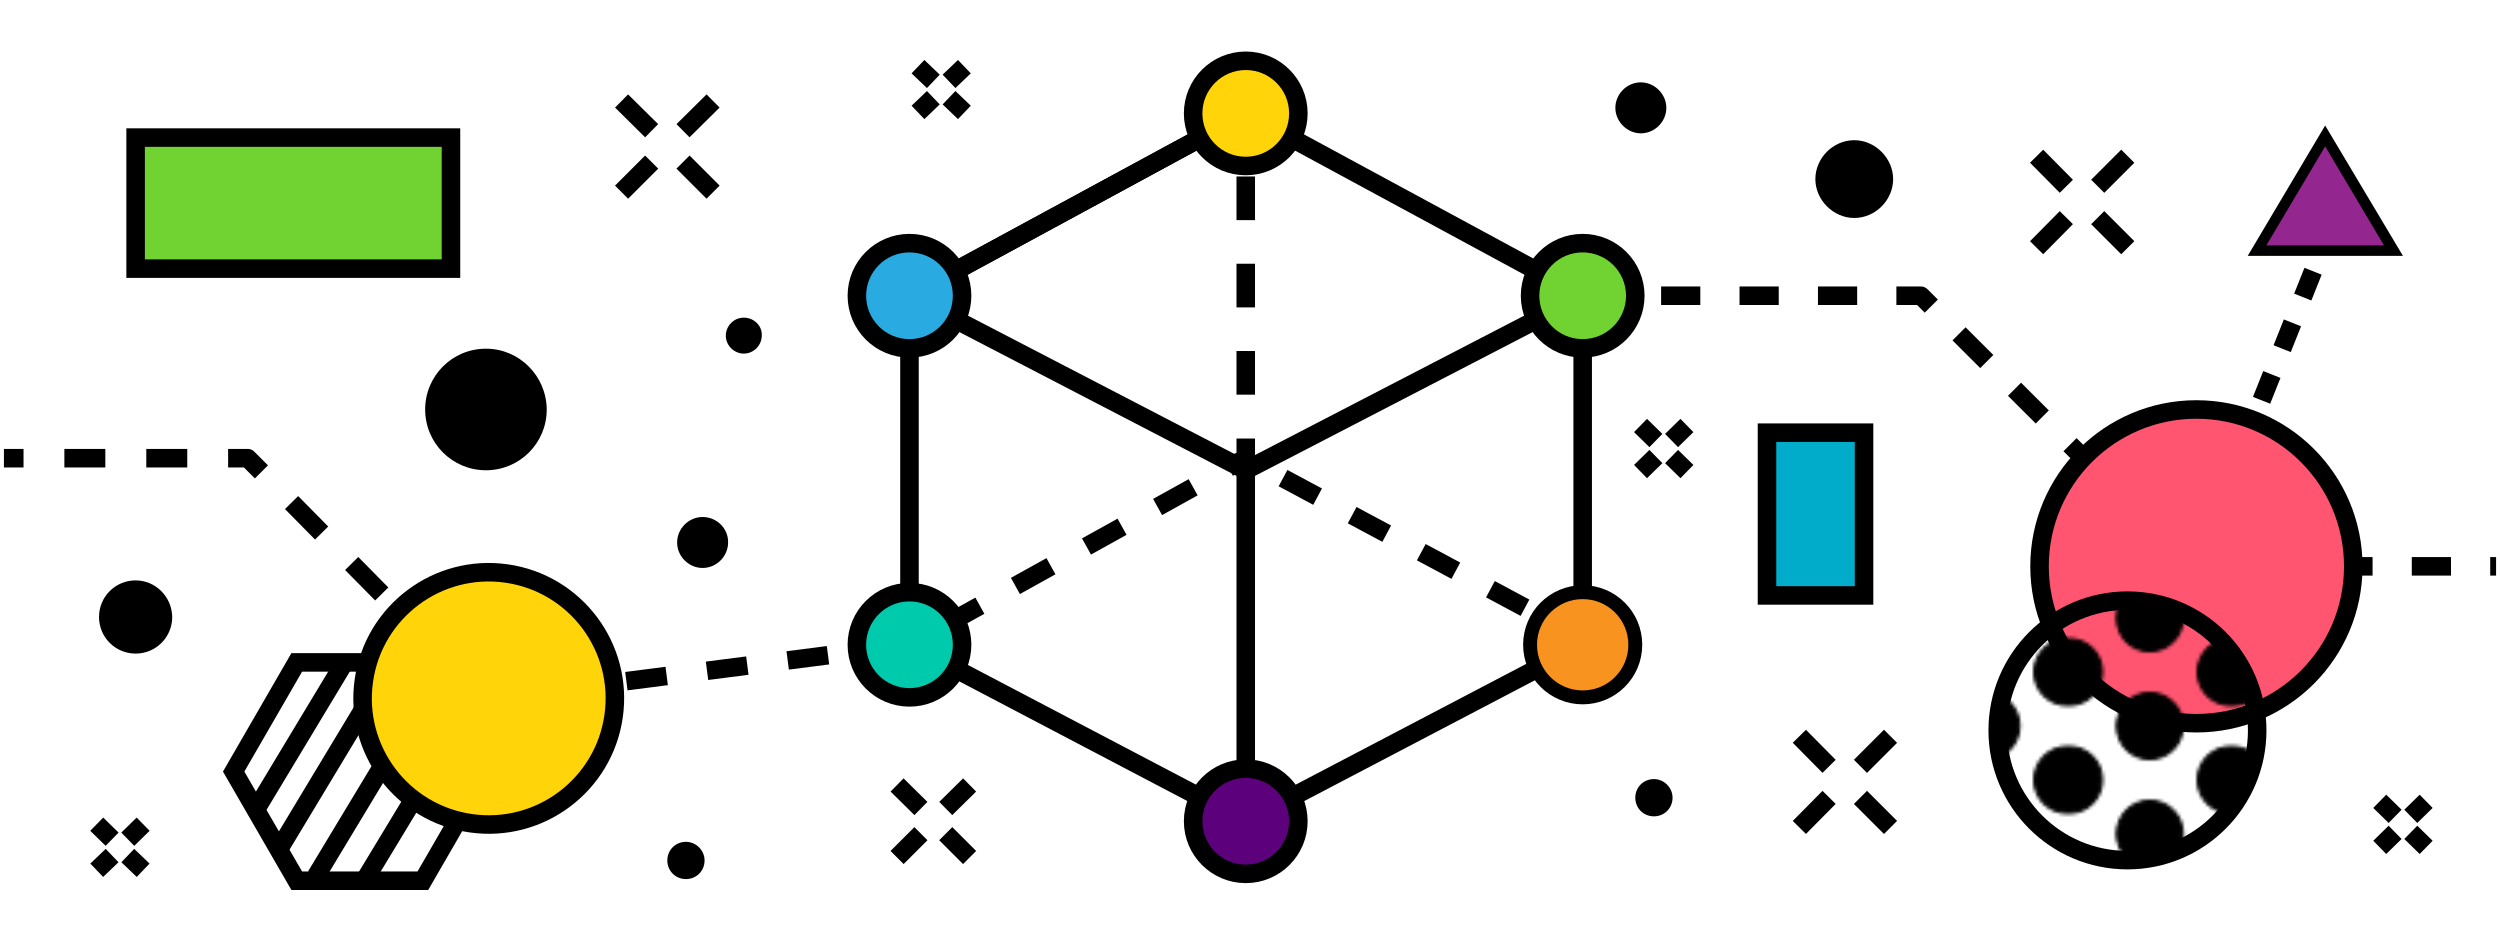 <?xml version="1.0" encoding="utf-8"?>
<!-- Generator: Adobe Illustrator 22.0.0, SVG Export Plug-In . SVG Version: 6.00 Build 0)  -->
<svg version="1.1" id="Layer_1" xmlns="http://www.w3.org/2000/svg" xmlns:xlink="http://www.w3.org/1999/xlink" x="0px" y="0px"
	 viewBox="0 0 765 285" style="enable-background:new 0 0 765 285;" xml:space="preserve">
<style type="text/css">
	.st0{fill:none;}
	.st1{fill:none;stroke:#000000;stroke-width:8.504;stroke-linecap:round;stroke-miterlimit:10;}
	.st2{fill:none;stroke:#000000;stroke-width:5.669;stroke-miterlimit:10;}
	.st3{fill:#FFFFFF;}
	.st4{fill:none;stroke:#000000;stroke-width:5.669;stroke-linejoin:round;stroke-miterlimit:10;stroke-dasharray:8.504;}
	.st5{fill:none;stroke:#000000;stroke-width:5.669;stroke-linejoin:round;}
	.st6{fill:none;stroke:#000000;stroke-width:5.669;stroke-linejoin:round;stroke-dasharray:13.354,13.354;}
	.st7{fill:none;stroke:#000000;stroke-width:5.669;stroke-linejoin:round;stroke-dasharray:12.442,12.442;}
	.st8{fill:none;stroke:#000000;stroke-width:5.669;stroke-linejoin:round;stroke-dasharray:13.095,13.095;}
	.st9{fill:none;stroke:#000000;stroke-width:5.669;stroke-linejoin:round;stroke-dasharray:12.534,12.534;}
	.st10{fill:none;stroke:#000000;stroke-width:5.669;stroke-linejoin:round;stroke-miterlimit:10;stroke-dasharray:11.999;}
	.st11{fill:none;stroke:#000000;stroke-width:5.669;stroke-linecap:round;stroke-linejoin:round;stroke-miterlimit:10;}
	.st12{fill:#29ABE2;stroke:#000000;stroke-width:5.669;stroke-miterlimit:10;}
	.st13{fill:#FFD409;stroke:#000000;stroke-width:5.669;stroke-miterlimit:10;}
	.st14{fill:#71D331;stroke:#000000;stroke-width:5.669;stroke-miterlimit:10;}
	.st15{fill:#00CAAC;stroke:#000000;stroke-width:5.669;stroke-miterlimit:10;}
	.st16{fill:#5C007C;stroke:#000000;stroke-width:5.669;stroke-miterlimit:10;}
	.st17{fill:#F7931E;stroke:#000000;stroke-width:4.252;stroke-miterlimit:10;}
	.st18{fill:#FF5570;stroke:#000000;stroke-width:5.669;stroke-miterlimit:10;}
	.st19{fill:#93278F;}
	.st20{fill:url(#SVGID_5_);stroke:#000000;stroke-width:5.669;stroke-miterlimit:10;}
	.st21{fill:#00ACCA;stroke:#000000;stroke-width:5.669;stroke-miterlimit:10;}
	.st22{display:none;}
	.st23{display:inline;fill:#0DBBFF;stroke:#000000;stroke-width:5.669;stroke-miterlimit:10;}
	.st24{display:inline;fill:#009997;stroke:#000000;stroke-width:5.669;stroke-miterlimit:10;}
	.st25{display:inline;fill:none;stroke:#000000;stroke-width:5.669;stroke-miterlimit:10;}
	.st26{display:inline;fill:#00A99D;stroke:#000000;stroke-width:2.835;stroke-miterlimit:10;}
	.st27{display:inline;fill:#FF1A38;stroke:#000000;stroke-width:2.835;stroke-miterlimit:10;}
	.st28{display:inline;fill:#29ABE2;stroke:#000000;stroke-width:2.835;stroke-miterlimit:10;}
	.st29{display:inline;}
	.st30{display:inline;fill:#F7931E;stroke:#000000;stroke-width:2.835;stroke-miterlimit:10;}
	.st31{display:inline;fill:#7EE100;stroke:#000000;stroke-width:2.835;stroke-miterlimit:10;}
	.st32{display:inline;fill:none;stroke:#000000;stroke-width:5.669;stroke-miterlimit:10;stroke-dasharray:11.339;}
	.st33{display:inline;fill:#FFD531;stroke:#000000;stroke-width:5.669;stroke-miterlimit:10;}
	.st34{display:inline;fill:url(#SVGID_6_);stroke:#000000;stroke-width:2.835;stroke-miterlimit:10;}
	.st35{display:inline;fill:url(#SVGID_7_);stroke:#000000;stroke-width:2.835;stroke-miterlimit:10;}
	.st36{display:inline;fill:url(#SVGID_8_);stroke:#000000;stroke-width:5.669;stroke-miterlimit:10;}
	.st37{display:inline;fill:none;stroke:#000000;stroke-width:5.669;stroke-miterlimit:10;stroke-dasharray:12.189;}
	.st38{display:inline;fill:#FF5570;stroke:#000000;stroke-width:5.669;stroke-miterlimit:10;}
	.st39{display:inline;fill:none;stroke:#000000;stroke-width:4.252;stroke-miterlimit:10;}
</style>
<pattern  y="285" width="49.5" height="33" patternUnits="userSpaceOnUse" id="SVGID_1_" viewBox="10.5 -43.5 49.5 33" style="overflow:visible;">
	<g>
		<rect x="10.5" y="-43.5" class="st0" width="49.5" height="33"/>
		<g>
			<rect x="10.5" y="-43.5" class="st0" width="49.5" height="33"/>
			<g>
				<rect x="10.5" y="-43.5" class="st0" width="49.5" height="33"/>
				<g>
					<rect x="10.5" y="-43.5" class="st0" width="49.5" height="33"/>
					<g>
						<rect x="10.5" y="-43.5" class="st0" width="49.5" height="33"/>
						<g>
							<circle cx="60" cy="-10.5" r="10"/>
							<path d="M60-20c-5.2,0-9.5,4.3-9.5,9.5S54.8-1,60-1s9.5-4.3,9.5-9.5S65.2-20,60-20 M60-21c5.8,0,10.5,4.7,10.5,10.5
								S65.8,0,60,0S49.5-4.7,49.5-10.5S54.2-21,60-21L60-21z"/>
						</g>
						<g>
							<circle cx="10.5" cy="-10.5" r="10"/>
							<path d="M10.5-20C5.3-20,1-15.7,1-10.5S5.3-1,10.5-1S20-5.3,20-10.5S15.7-20,10.5-20 M10.5-21C16.3-21,21-16.3,21-10.5
								S16.3,0,10.5,0S0-4.7,0-10.5S4.7-21,10.5-21L10.5-21z"/>
						</g>
						<g>
							<circle cx="60" cy="-43.5" r="10"/>
							<path d="M60-53c-5.2,0-9.5,4.3-9.5,9.5S54.8-34,60-34s9.5-4.3,9.5-9.5S65.2-53,60-53 M60-54c5.8,0,10.5,4.7,10.5,10.5
								S65.8-33,60-33s-10.5-4.7-10.5-10.5S54.2-54,60-54L60-54z"/>
						</g>
						<g>
							<circle cx="35.2" cy="-27" r="10"/>
							<path d="M35.2-36.5c-5.2,0-9.5,4.3-9.5,9.5s4.3,9.5,9.5,9.5s9.5-4.3,9.5-9.5S40.5-36.5,35.2-36.5 M35.2-37.5
								c5.8,0,10.5,4.7,10.5,10.5S41-16.5,35.2-16.5S24.8-21.2,24.8-27S29.5-37.5,35.2-37.5L35.2-37.5z"/>
						</g>
						<g>
							<circle cx="10.5" cy="-43.5" r="10"/>
							<path d="M10.5-53C5.3-53,1-48.7,1-43.5S5.3-34,10.5-34s9.5-4.3,9.5-9.5S15.7-53,10.5-53 M10.5-54C16.3-54,21-49.3,21-43.5
								S16.3-33,10.5-33S0-37.7,0-43.5S4.7-54,10.5-54L10.5-54z"/>
						</g>
					</g>
				</g>
			</g>
		</g>
	</g>
</pattern>
<pattern  y="285" width="50" height="50" patternUnits="userSpaceOnUse" id="SVGID_2_" viewBox="89.5 -139.5 50 50" style="overflow:visible;">
	<g>
		<rect x="89.5" y="-139.5" class="st0" width="50" height="50"/>
		<g>
			<rect x="89.5" y="-139.5" class="st0" width="50" height="50"/>
			<g>
				<rect x="89.5" y="-139.5" class="st0" width="50" height="50"/>
				<g>
					<rect x="89.5" y="-139.5" class="st0" width="50" height="50"/>
					<g>
						<rect x="89.5" y="-139.5" class="st0" width="50" height="50"/>
						<line class="st1" x1="224.8" y1="-124.8" x2="104.3" y2="-4.3"/>
						<line class="st1" x1="174.8" y1="-124.8" x2="54.3" y2="-4.3"/>
						<line class="st1" x1="124.8" y1="-124.8" x2="4.3" y2="-4.3"/>
						<line class="st1" x1="224.8" y1="-174.8" x2="104.3" y2="-54.3"/>
						<line class="st1" x1="174.8" y1="-174.8" x2="54.3" y2="-54.3"/>
						<line class="st1" x1="124.8" y1="-174.8" x2="4.3" y2="-54.3"/>
						<line class="st1" x1="224.8" y1="-224.8" x2="104.3" y2="-104.3"/>
						<line class="st1" x1="174.8" y1="-224.8" x2="54.3" y2="-104.3"/>
						<line class="st1" x1="124.8" y1="-224.8" x2="4.3" y2="-104.3"/>
					</g>
				</g>
			</g>
		</g>
	</g>
</pattern>
<pattern  y="285" width="90" height="75" patternUnits="userSpaceOnUse" id="SVGID_3_" viewBox="105.5 -75 90 75" style="overflow:visible;">
	<g>
		<rect x="105.5" y="-75" class="st0" width="90" height="75"/>
		<g>
			<rect x="105.5" y="-75" class="st0" width="90" height="75"/>
			<g>
				<rect x="105.5" y="-75" class="st0" width="90" height="75"/>
				<line class="st2" x1="180" y1="-7.5" x2="301.1" y2="-7.5"/>
				<line class="st2" x1="90" y1="-7.5" x2="211.1" y2="-7.5"/>
				<line class="st2" x1="0" y1="-7.5" x2="121.1" y2="-7.5"/>
				<line class="st2" x1="180" y1="-22.5" x2="301.1" y2="-22.5"/>
				<line class="st2" x1="90" y1="-22.5" x2="211.1" y2="-22.5"/>
				<line class="st2" x1="0" y1="-22.5" x2="121.1" y2="-22.5"/>
				<line class="st2" x1="180" y1="-37.5" x2="301.1" y2="-37.5"/>
				<line class="st2" x1="90" y1="-37.5" x2="211.1" y2="-37.5"/>
				<line class="st2" x1="0" y1="-37.5" x2="121.1" y2="-37.5"/>
				<line class="st2" x1="180" y1="-52.5" x2="301.1" y2="-52.5"/>
				<line class="st2" x1="90" y1="-52.5" x2="211.1" y2="-52.5"/>
				<line class="st2" x1="0" y1="-52.5" x2="121.1" y2="-52.5"/>
				<line class="st2" x1="180" y1="-67.5" x2="301.1" y2="-67.5"/>
				<line class="st2" x1="90" y1="-67.5" x2="211.1" y2="-67.5"/>
				<line class="st2" x1="0" y1="-67.5" x2="121.1" y2="-67.5"/>
			</g>
		</g>
	</g>
</pattern>
<pattern  y="285" width="50" height="50" patternUnits="userSpaceOnUse" id="SVGID_4_" viewBox="89.5 -139.5 50 50" style="overflow:visible;">
	<g>
		<rect x="89.5" y="-139.5" class="st0" width="50" height="50"/>
		<g>
			<rect x="89.5" y="-139.5" class="st0" width="50" height="50"/>
			<g>
				<rect x="89.5" y="-139.5" class="st0" width="50" height="50"/>
				<g>
					<rect x="89.5" y="-139.5" class="st0" width="50" height="50"/>
					<g>
						<rect x="89.5" y="-139.5" class="st0" width="50" height="50"/>
						<line class="st1" x1="224.8" y1="-124.8" x2="104.3" y2="-4.3"/>
						<line class="st1" x1="174.8" y1="-124.8" x2="54.3" y2="-4.3"/>
						<line class="st1" x1="124.8" y1="-124.8" x2="4.3" y2="-4.3"/>
						<line class="st1" x1="224.8" y1="-174.8" x2="104.3" y2="-54.3"/>
						<line class="st1" x1="174.8" y1="-174.8" x2="54.3" y2="-54.3"/>
						<line class="st1" x1="124.8" y1="-174.8" x2="4.3" y2="-54.3"/>
						<line class="st1" x1="224.8" y1="-224.8" x2="104.3" y2="-104.3"/>
						<line class="st1" x1="174.8" y1="-224.8" x2="54.3" y2="-104.3"/>
						<line class="st1" x1="124.8" y1="-224.8" x2="4.3" y2="-104.3"/>
					</g>
				</g>
			</g>
		</g>
	</g>
</pattern>
<g>
	<g>
		<polygon class="st2" points="129.4,202.7 90.8,202.7 71.5,236.1 90.8,269.5 129.4,269.5 148.7,236.1 		"/>
		<line class="st2" x1="78.2" y1="247.9" x2="105" y2="203.4"/>
		<line class="st2" x1="85.1" y1="260.3" x2="119.8" y2="202.7"/>
		<line class="st2" x1="96.7" y1="268.1" x2="132.7" y2="208.4"/>
	</g>
	<line class="st2" x1="111.6" y1="269.3" x2="140.4" y2="221.7"/>
</g>
<polygon class="st3" points="381.2,251.3 278.3,197.3 278.3,90.5 381.2,34.7 484.3,90.5 484.3,197.3 "/>
<line class="st4" x1="714.1" y1="67.2" x2="675" y2="165.2"/>
<g>
	<g>
		<line class="st5" x1="381.2" y1="34.7" x2="381.2" y2="40.7"/>
		<line class="st6" x1="381.2" y1="54" x2="381.2" y2="127.5"/>
		<polyline class="st5" points="381.2,134.2 381.2,140.2 375.9,143.1 		"/>
		<polyline class="st7" points="365.1,149.1 278.3,197.3 160.8,212.4 		"/>
		<polyline class="st5" points="154.6,213.2 148.7,213.9 144.4,209.7 		"/>
		<line class="st8" x1="135.2" y1="200.4" x2="84.6" y2="149.1"/>
		<polyline class="st5" points="80,144.4 75.8,140.2 69.8,140.2 		"/>
		<line class="st9" x1="57.3" y1="140.2" x2="13.4" y2="140.2"/>
		<line class="st5" x1="7.2" y1="140.2" x2="1.2" y2="140.2"/>
	</g>
</g>
<line class="st10" x1="487.8" y1="197.3" x2="381.2" y2="140.2"/>
<polyline class="st10" points="484.3,90.5 587.8,90.5 670.7,173.3 763.8,173.3 "/>
<g>
	<polygon class="st11" points="278.3,90.5 381.2,34.7 484.3,90.5 484.3,197.3 381.2,251.3 278.3,197.3 	"/>
	<polyline class="st11" points="381.2,251.3 381.2,143.9 278.3,90.5 381.2,34.7 	"/>
	<line class="st11" x1="484.3" y1="90.5" x2="381.2" y2="143.9"/>
</g>
<circle class="st12" cx="278.3" cy="90.5" r="16.1"/>
<circle class="st13" cx="381.2" cy="34.7" r="16.1"/>
<circle class="st14" cx="484.3" cy="90.5" r="16.1"/>
<circle class="st15" cx="278.3" cy="197.3" r="16.1"/>
<circle class="st16" cx="381.2" cy="251.3" r="16.1"/>
<circle class="st17" cx="484.3" cy="197.3" r="16.1"/>
<g>
	<circle class="st18" cx="672.1" cy="173.3" r="48"/>
	<path d="M672.1,127.6c25.2,0,45.7,20.5,45.7,45.7S697.3,219,672.1,219s-45.7-20.5-45.7-45.7S646.9,127.6,672.1,127.6 M672.1,123.1
		c-27.7,0-50.2,22.5-50.2,50.2s22.5,50.2,50.2,50.2s50.2-22.5,50.2-50.2S699.8,123.1,672.1,123.1L672.1,123.1z"/>
</g>
<g>
	
		<ellipse transform="matrix(0.141 -0.99 0.99 0.141 -83.203 331.662)" class="st13" cx="149.6" cy="213.8" rx="38.6" ry="38.6"/>
	<path d="M149.6,177.6c20.1,0,36.3,16.3,36.3,36.3s-16.3,36.3-36.3,36.3s-36.3-16.3-36.3-36.3S129.5,177.6,149.6,177.6 M149.6,173.1
		c-22.5,0-40.8,18.3-40.8,40.8s18.3,40.8,40.8,40.8s40.8-18.3,40.8-40.8S172.1,173.1,149.6,173.1L149.6,173.1z"/>
</g>
<g>
	<circle cx="502.1" cy="33" r="5.6"/>
	<path d="M502.1,29.6c1.9,0,3.3,1.6,3.3,3.3c0,1.8-1.6,3.3-3.3,3.3c-1.8,0-3.3-1.6-3.3-3.3C498.7,31.2,500.2,29.6,502.1,29.6
		 M502.1,25.2c-4.3,0-7.8,3.6-7.8,7.8s3.6,7.8,7.8,7.8c4.3,0,7.8-3.6,7.8-7.8S506.3,25.2,502.1,25.2L502.1,25.2z"/>
</g>
<g>
	<circle cx="215" cy="166" r="5.6"/>
	<path d="M215,162.6c1.9,0,3.3,1.6,3.3,3.3c0,1.8-1.6,3.3-3.3,3.3c-1.8,0-3.3-1.6-3.3-3.3C211.7,164.2,213.1,162.6,215,162.6
		 M215,158.2c-4.3,0-7.8,3.6-7.8,7.8c0,4.3,3.6,7.8,7.8,7.8c4.3,0,7.8-3.6,7.8-7.8C222.9,161.7,219.3,158.2,215,158.2L215,158.2z"/>
</g>
<g>
	<polygon class="st19" points="690.6,76.7 711.5,41.7 732.4,76.7 	"/>
	<path d="M711.5,44.8l18,30.3h-36L711.5,44.8 M711.5,38.4l-23.7,39.9h47.5L711.5,38.4L711.5,38.4z"/>
</g>
<g>
	<circle cx="41.5" cy="188.8" r="9.6"/>
	<path d="M41.5,180.8c4.4,0,8,3.6,8,8s-3.6,8-8,8s-8-3.6-8-8S37,180.8,41.5,180.8 M41.5,177.6c-6.2,0-11.2,5-11.2,11.2
		s5,11.2,11.2,11.2s11.2-5,11.2-11.2C52.6,182.6,47.6,177.6,41.5,177.6L41.5,177.6z"/>
</g>
<g>
	<circle cx="209.9" cy="263.3" r="4.9"/>
	<path d="M209.9,259.3c2.3,0,4.1,1.8,4.1,4.1c0,2.3-1.8,4.1-4.1,4.1s-4.1-1.8-4.1-4.1C205.8,261.1,207.6,259.3,209.9,259.3
		 M209.9,257.6c-3.2,0-5.7,2.5-5.7,5.7s2.5,5.7,5.7,5.7s5.7-2.5,5.7-5.7C215.6,260.2,213,257.6,209.9,257.6L209.9,257.6z"/>
</g>
<g>
	<circle cx="506.1" cy="244.1" r="4.9"/>
	<path d="M506.1,240.1c2.3,0,4.1,1.8,4.1,4.1s-1.8,4.1-4.1,4.1s-4.1-1.8-4.1-4.1C502.1,241.9,503.9,240.1,506.1,240.1 M506.1,238.4
		c-3.2,0-5.7,2.5-5.7,5.7s2.5,5.7,5.7,5.7s5.7-2.5,5.7-5.7C511.8,241,509.2,238.4,506.1,238.4L506.1,238.4z"/>
</g>
<rect x="41.5" y="42.1" class="st14" width="96.5" height="40.1"/>
<pattern  id="SVGID_5_" xlink:href="#SVGID_1_" patternTransform="matrix(1 0 0 1 -16.882 16750.65)">
</pattern>
<circle class="st20" cx="651" cy="223.5" r="39.7"/>
<g>
	<line class="st2" x1="218.2" y1="58.8" x2="209" y2="49.6"/>
	<line class="st2" x1="190.2" y1="30.9" x2="199.4" y2="40"/>
	<line class="st2" x1="218.2" y1="30.9" x2="209" y2="40"/>
	<line class="st2" x1="190.2" y1="58.8" x2="199.4" y2="49.6"/>
</g>
<g>
	<line class="st2" x1="578.5" y1="253.2" x2="569.3" y2="244"/>
	<line class="st2" x1="550.6" y1="225.3" x2="559.7" y2="234.5"/>
	<line class="st2" x1="578.5" y1="225.3" x2="569.3" y2="234.5"/>
	<line class="st2" x1="550.6" y1="253.2" x2="559.7" y2="244"/>
</g>
<g>
	<line class="st2" x1="651.1" y1="75.8" x2="641.9" y2="66.6"/>
	<line class="st2" x1="623.2" y1="47.8" x2="632.3" y2="57"/>
	<line class="st2" x1="651.1" y1="47.8" x2="641.9" y2="57"/>
	<line class="st2" x1="623.2" y1="75.8" x2="632.3" y2="66.6"/>
</g>
<g>
	<circle cx="567.4" cy="54.8" r="8.5"/>
	<path d="M567.4,49.6c2.9,0,5,2.4,5,5c0,2.7-2.4,5-5,5c-2.7,0-5-2.4-5-5C562.3,52,564.6,49.6,567.4,49.6 M567.4,42.9
		c-6.5,0-11.9,5.5-11.9,11.9s5.5,11.9,11.9,11.9c6.5,0,11.9-5.5,11.9-11.9S573.8,42.9,567.4,42.9L567.4,42.9z"/>
</g>
<g>
	<circle cx="148.7" cy="125.3" r="16"/>
	<path d="M148.7,112c7.4,0,13.3,5.9,13.3,13.3c0,7.4-5.9,13.3-13.3,13.3s-13.3-5.9-13.3-13.3S141.3,112,148.7,112 M148.7,106.7
		c-10.3,0-18.6,8.3-18.6,18.6s8.3,18.6,18.6,18.6s18.6-8.3,18.6-18.6C167.2,115,158.9,106.7,148.7,106.7L148.7,106.7z"/>
</g>
<rect x="540.7" y="132.4" class="st21" width="29.7" height="49.8"/>
<g>
	<circle cx="227.6" cy="102.8" r="4"/>
	<path d="M227.6,100.4c1.4,0,2.3,1.1,2.3,2.3c0,1.3-1.1,2.3-2.3,2.3c-1.3,0-2.3-1.1-2.3-2.3S226.3,100.4,227.6,100.4 M227.6,97.2
		c-3.1,0-5.5,2.6-5.5,5.5c0,3.1,2.6,5.5,5.5,5.5c3.1,0,5.5-2.6,5.5-5.5C233.3,99.7,230.7,97.2,227.6,97.2L227.6,97.2z"/>
</g>
<g id="Layer_3" class="st22">
	<circle class="st23" cx="110.4" cy="192.1" r="65.4"/>
	<circle class="st24" cx="660.2" cy="192.1" r="65.5"/>
	<path class="st25" d="M373.1,32.8c44.6-6.3,85.9,24.8,92.1,69.4s-24.8,85.9-69.4,92.1c-39.6,5.6-76.5-18.3-88.7-54.9"/>
	<path class="st25" d="M442.5,95.5c2.5,9.4,2.9,19.6,0.6,29.8c-7.6,33.6-41,54.7-74.6,47.1s-54.7-41-47.1-74.6"/>
	<path class="st25" d="M384.8,75.5c21,0.2,37.9,17.3,37.7,38.3c-0.2,21-17.3,37.9-38.3,37.7c-10.8-0.1-20.5-4.7-27.4-11.9"/>
	<circle class="st26" cx="358.2" cy="139.4" r="9.8"/>
	<circle class="st27" cx="373.1" cy="31.9" r="16.3"/>
	<polygon class="st28" points="396.3,63.6 382.6,63.6 375.7,75.5 382.6,87.4 396.3,87.4 403.2,75.5 	"/>
	<g class="st29">
		<polygon class="st19" points="295.7,146.2 308,125.5 320.3,146.2 		"/>
		<path d="M308,127.4l10.6,17.8h-21.2L308,127.4 M308,123.6l-14,23.5h28L308,123.6L308,123.6z"/>
	</g>
	<circle class="st30" cx="319.8" cy="99.2" r="11.8"/>
	<rect x="432.1" y="85.4" class="st31" width="20.3" height="20.3"/>
	<polyline class="st32" points="391.9,125.4 326.1,59.5 170.3,60.1 170.3,126.6 	"/>
	<polygon class="st33" points="203,93.9 137.6,93.9 104.8,150.6 137.6,207.3 203,207.3 235.7,150.6 	"/>
	<pattern  id="SVGID_6_" xlink:href="#SVGID_2_" patternTransform="matrix(1 0 0 1 -174.736 16947.004)">
	</pattern>
	<rect x="140.9" y="208.6" class="st34" width="491.7" height="12.9"/>
	<pattern  id="SVGID_7_" xlink:href="#SVGID_3_" patternTransform="matrix(1 0 0 1 -211 16818)">
	</pattern>
	<polygon class="st35" points="386.8,227.4 320.5,271.6 453,271.6 	"/>
	<pattern  id="SVGID_8_" xlink:href="#SVGID_4_" patternTransform="matrix(0.899 0 0 0.899 -2674.413 14394.478)">
	</pattern>
	<polygon class="st36" points="613.5,125.6 683.2,55.9 752.9,125.6 683.2,195.3 	"/>
	<polyline class="st37" points="438.3,37.7 576.3,37.7 576.3,75.5 	"/>
	<g class="st29">
		<circle cx="523" cy="70.8" r="8.8"/>
		<path d="M523,64.3c3.6,0,6.5,2.9,6.5,6.5s-2.9,6.5-6.5,6.5s-6.5-2.9-6.5-6.5S519.4,64.3,523,64.3 M523,59.8c-6.1,0-11,4.9-11,11
			s4.9,11,11,11s11-4.9,11-11S529,59.8,523,59.8L523,59.8z"/>
	</g>
	<g class="st29">
		<circle cx="277.8" cy="177.7" r="6.8"/>
		<path d="M277.8,172.7c2.8,0,5,2.2,5,5s-2.2,5-5,5s-5-2.2-5-5S275,172.7,277.8,172.7 M277.8,169.2c-4.7,0-8.5,3.8-8.5,8.5
			s3.8,8.5,8.5,8.5s8.5-3.8,8.5-8.5C286.2,173,282.4,169.2,277.8,169.2L277.8,169.2z"/>
	</g>
	<g class="st29">
		<circle cx="488.4" cy="174" r="10.5"/>
		<path d="M488.4,166.2c4.3,0,7.7,3.5,7.7,7.7s-3.5,7.7-7.7,7.7s-7.7-3.5-7.7-7.7S484.1,166.2,488.4,166.2 M488.4,160.9
			c-7.3,0-13.1,5.8-13.1,13.1s5.8,13.1,13.1,13.1s13.1-5.8,13.1-13.1S495.5,160.9,488.4,160.9L488.4,160.9z"/>
	</g>
	<g class="st29">
		<circle cx="496.1" cy="105.7" r="4.7"/>
		<path d="M496.1,102.2c1.9,0,3.5,1.6,3.5,3.5s-1.6,3.5-3.5,3.5s-3.5-1.6-3.5-3.5S494.2,102.2,496.1,102.2 M496.1,99.8
			c-3.3,0-5.9,2.6-5.9,5.9s2.6,5.9,5.9,5.9s5.9-2.6,5.9-5.9S499.3,99.8,496.1,99.8L496.1,99.8z"/>
	</g>
	<g class="st29">
		<circle cx="120.1" cy="42.6" r="17.1"/>
		<path d="M120.1,29.9c7,0,12.6,5.6,12.6,12.6s-5.6,12.6-12.6,12.6s-12.6-5.6-12.6-12.6S113.1,29.9,120.1,29.9 M120.1,21.2
			c-11.9,0-21.4,9.5-21.4,21.4S108.2,64,120.1,64s21.4-9.5,21.4-21.4S131.8,21.2,120.1,21.2L120.1,21.2z"/>
	</g>
	<g class="st29">
		<circle cx="18.1" cy="267.5" r="5.6"/>
		<path d="M18.1,263.4c2.3,0,4.1,1.8,4.1,4.1c0,2.3-1.8,4.1-4.1,4.1s-4.1-1.8-4.1-4.1C14,265.2,15.8,263.4,18.1,263.4 M18.1,260.5
			c-3.9,0-7,3.1-7,7s3.1,7,7,7s7-3.1,7-7C25,263.6,21.9,260.5,18.1,260.5L18.1,260.5z"/>
	</g>
	<g class="st29">
		<circle cx="721.9" cy="37.7" r="11.3"/>
		<path d="M721.9,29.3c4.6,0,8.4,3.7,8.4,8.4s-3.7,8.4-8.4,8.4s-8.4-3.7-8.4-8.4S717.3,29.3,721.9,29.3 M721.9,23.5
			c-7.9,0-14.2,6.3-14.2,14.2s6.3,14.2,14.2,14.2s14.2-6.3,14.2-14.2S729.6,23.5,721.9,23.5L721.9,23.5z"/>
	</g>
	<g class="st29">
		<circle cx="742.4" cy="264.6" r="8.1"/>
		<path d="M742.4,258.6c3.3,0,6,2.7,6,6s-2.7,6-6,6s-6-2.7-6-6C736.4,261.3,739.1,258.6,742.4,258.6 M742.4,254.5
			c-5.6,0-10.2,4.5-10.2,10.2s4.5,10.2,10.2,10.2c5.6,0,10.2-4.5,10.2-10.2S747.9,254.5,742.4,254.5L742.4,254.5z"/>
	</g>
	<g class="st29">
		<circle cx="550.7" cy="250.4" r="4"/>
		<path d="M550.7,247.4c1.6,0,2.9,1.3,2.9,2.9c0,1.6-1.3,2.9-2.9,2.9c-1.6,0-2.9-1.3-2.9-2.9S549.1,247.4,550.7,247.4 M550.7,245.4
			c-2.8,0-5,2.2-5,5s2.2,5,5,5s5-2.2,5-5S553.4,245.4,550.7,245.4L550.7,245.4z"/>
	</g>
	<g class="st29">
		<circle cx="52.9" cy="87.4" r="10.1"/>
		<path d="M52.9,79.9c4.1,0,7.5,3.3,7.5,7.5c0,4.1-3.3,7.5-7.5,7.5s-7.5-3.3-7.5-7.5C45.4,83.3,48.7,79.9,52.9,79.9 M52.9,74.8
			c-7,0-12.6,5.6-12.6,12.6S45.9,100,52.9,100s12.6-5.6,12.6-12.6S59.8,74.8,52.9,74.8L52.9,74.8z"/>
	</g>
	<g class="st29">
		<line class="st2" x1="7.8" y1="150.6" x2="174.2" y2="150.6"/>
		<line class="st2" x1="7.8" y1="121.6" x2="52.9" y2="121.6"/>
		<line class="st2" x1="64.3" y1="121.6" x2="88.4" y2="121.6"/>
		<line class="st2" x1="146" y1="121.6" x2="174.2" y2="121.6"/>
		<line class="st2" x1="7.8" y1="179.6" x2="103" y2="179.6"/>
		<line class="st2" x1="115.5" y1="179.6" x2="174.2" y2="179.6"/>
	</g>
	<g class="st29">
		<line class="st2" x1="664.8" y1="257.3" x2="600.5" y2="257.3"/>
		<line class="st2" x1="664.8" y1="271.6" x2="647.3" y2="271.6"/>
		<line class="st2" x1="632.6" y1="271.6" x2="623.3" y2="271.6"/>
		<line class="st2" x1="611.3" y1="271.6" x2="600.5" y2="271.6"/>
		<line class="st2" x1="664.8" y1="242.9" x2="628" y2="242.9"/>
		<line class="st2" x1="615.2" y1="242.9" x2="600.5" y2="242.9"/>
	</g>
	<line class="st25" x1="91" y1="121.6" x2="129.7" y2="121.6"/>
	<circle class="st38" cx="579.3" cy="145.2" r="60.4"/>
	<g class="st29">
		<circle cx="261.1" cy="37.8" r="7.5"/>
		<path d="M261.1,32.3c3.1,0,5.5,2.5,5.5,5.5s-2.5,5.5-5.5,5.5c-3.1,0-5.5-2.5-5.5-5.5S258,32.3,261.1,32.3 M261.1,28.4
			c-5.2,0-9.4,4.2-9.4,9.4s4.2,9.4,9.4,9.4c5.2,0,9.4-4.2,9.4-9.4S266.2,28.4,261.1,28.4L261.1,28.4z"/>
	</g>
	<g class="st29">
		<circle cx="293.2" cy="250.4" r="5.6"/>
		<path d="M293.2,246.3c2.3,0,4.1,1.8,4.1,4.1s-1.8,4.1-4.1,4.1s-4.1-1.8-4.1-4.1S290.9,246.3,293.2,246.3 M293.2,243.4
			c-3.9,0-7,3.1-7,7s3.1,7,7,7s7-3.1,7-7C300.1,246.5,297,243.4,293.2,243.4L293.2,243.4z"/>
	</g>
	<g class="st29">
		<line class="st2" x1="227.8" y1="260.1" x2="220.8" y2="253.1"/>
		<line class="st2" x1="206.7" y1="238.9" x2="213.6" y2="245.9"/>
		<line class="st2" x1="227.8" y1="238.9" x2="220.8" y2="245.9"/>
		<line class="st2" x1="206.7" y1="260.1" x2="213.6" y2="253.1"/>
	</g>
	<g class="st29">
		<line class="st2" x1="506.7" y1="269.2" x2="499.7" y2="262.3"/>
		<line class="st2" x1="485.5" y1="248.1" x2="492.5" y2="255"/>
		<line class="st2" x1="506.7" y1="248.1" x2="499.7" y2="255"/>
		<line class="st2" x1="485.5" y1="269.2" x2="492.5" y2="262.3"/>
	</g>
	<g class="st29">
		<line class="st2" x1="638.5" y1="63.7" x2="631.6" y2="56.7"/>
		<line class="st2" x1="617.4" y1="42.6" x2="624.3" y2="49.5"/>
		<line class="st2" x1="638.5" y1="42.6" x2="631.6" y2="49.5"/>
		<line class="st2" x1="617.4" y1="63.7" x2="624.3" y2="56.7"/>
	</g>
	<g class="st29">
		<line class="st2" x1="45" y1="41.3" x2="38.1" y2="34.3"/>
		<line class="st2" x1="23.9" y1="20.2" x2="30.9" y2="27.1"/>
		<line class="st2" x1="45" y1="20.2" x2="38.1" y2="27.1"/>
		<line class="st2" x1="23.9" y1="41.3" x2="30.9" y2="34.3"/>
	</g>
	<g class="st29">
		<line class="st2" x1="272.8" y1="119.2" x2="263.9" y2="110.3"/>
		<line class="st2" x1="245.7" y1="92.1" x2="254.6" y2="101"/>
		<line class="st2" x1="272.8" y1="92.1" x2="263.9" y2="101"/>
		<line class="st2" x1="245.7" y1="119.2" x2="254.6" y2="110.3"/>
	</g>
	<g class="st29">
		<line class="st2" x1="210.8" y1="39" x2="206.1" y2="34.4"/>
		<line class="st2" x1="196.6" y1="24.9" x2="201.3" y2="29.5"/>
		<line class="st2" x1="210.8" y1="24.9" x2="206.1" y2="29.5"/>
		<line class="st2" x1="196.6" y1="39" x2="201.3" y2="34.4"/>
	</g>
	<g class="st29">
		<line class="st2" x1="690.3" y1="30.6" x2="685.6" y2="25.9"/>
		<line class="st2" x1="676.1" y1="16.4" x2="680.8" y2="21.1"/>
		<line class="st2" x1="690.3" y1="16.4" x2="685.6" y2="21.1"/>
		<line class="st2" x1="676.1" y1="30.6" x2="680.8" y2="25.9"/>
	</g>
	<line class="st39" x1="266.5" y1="15.7" x2="333.8" y2="15.7"/>
	<line class="st39" x1="728.2" y1="63.6" x2="756.7" y2="63.6"/>
	<line class="st39" x1="30" y1="253.3" x2="55.4" y2="253.3"/>
</g>
<g>
	<line class="st2" x1="516.2" y1="144.3" x2="511.5" y2="139.7"/>
	<line class="st2" x1="502" y1="130.2" x2="506.7" y2="134.8"/>
	<line class="st2" x1="516.2" y1="130.2" x2="511.5" y2="134.8"/>
	<line class="st2" x1="502" y1="144.3" x2="506.7" y2="139.7"/>
</g>
<g>
	<line class="st2" x1="295.1" y1="34.4" x2="290.4" y2="29.9"/>
	<line class="st2" x1="280.9" y1="20.4" x2="285.6" y2="24.9"/>
	<line class="st2" x1="295.1" y1="20.4" x2="290.4" y2="24.9"/>
	<line class="st2" x1="280.9" y1="34.4" x2="285.6" y2="29.9"/>
</g>
<g>
	<line class="st2" x1="43.8" y1="266.3" x2="39.1" y2="261.8"/>
	<line class="st2" x1="29.6" y1="252.2" x2="34.3" y2="256.8"/>
	<line class="st2" x1="43.8" y1="252.2" x2="39.1" y2="256.8"/>
	<line class="st2" x1="29.6" y1="266.3" x2="34.3" y2="261.8"/>
</g>
<g>
	<line class="st2" x1="296.7" y1="262.4" x2="289.4" y2="255.1"/>
	<line class="st2" x1="274.5" y1="240.2" x2="281.8" y2="247.4"/>
	<line class="st2" x1="296.7" y1="240.2" x2="289.4" y2="247.4"/>
	<line class="st2" x1="274.5" y1="262.4" x2="281.8" y2="255.1"/>
</g>
<g>
	<line class="st2" x1="742.4" y1="259.3" x2="737.7" y2="254.7"/>
	<line class="st2" x1="728.2" y1="245.2" x2="732.9" y2="249.8"/>
	<line class="st2" x1="742.4" y1="245.2" x2="737.7" y2="249.8"/>
	<line class="st2" x1="728.2" y1="259.3" x2="732.9" y2="254.7"/>
</g>
</svg>
